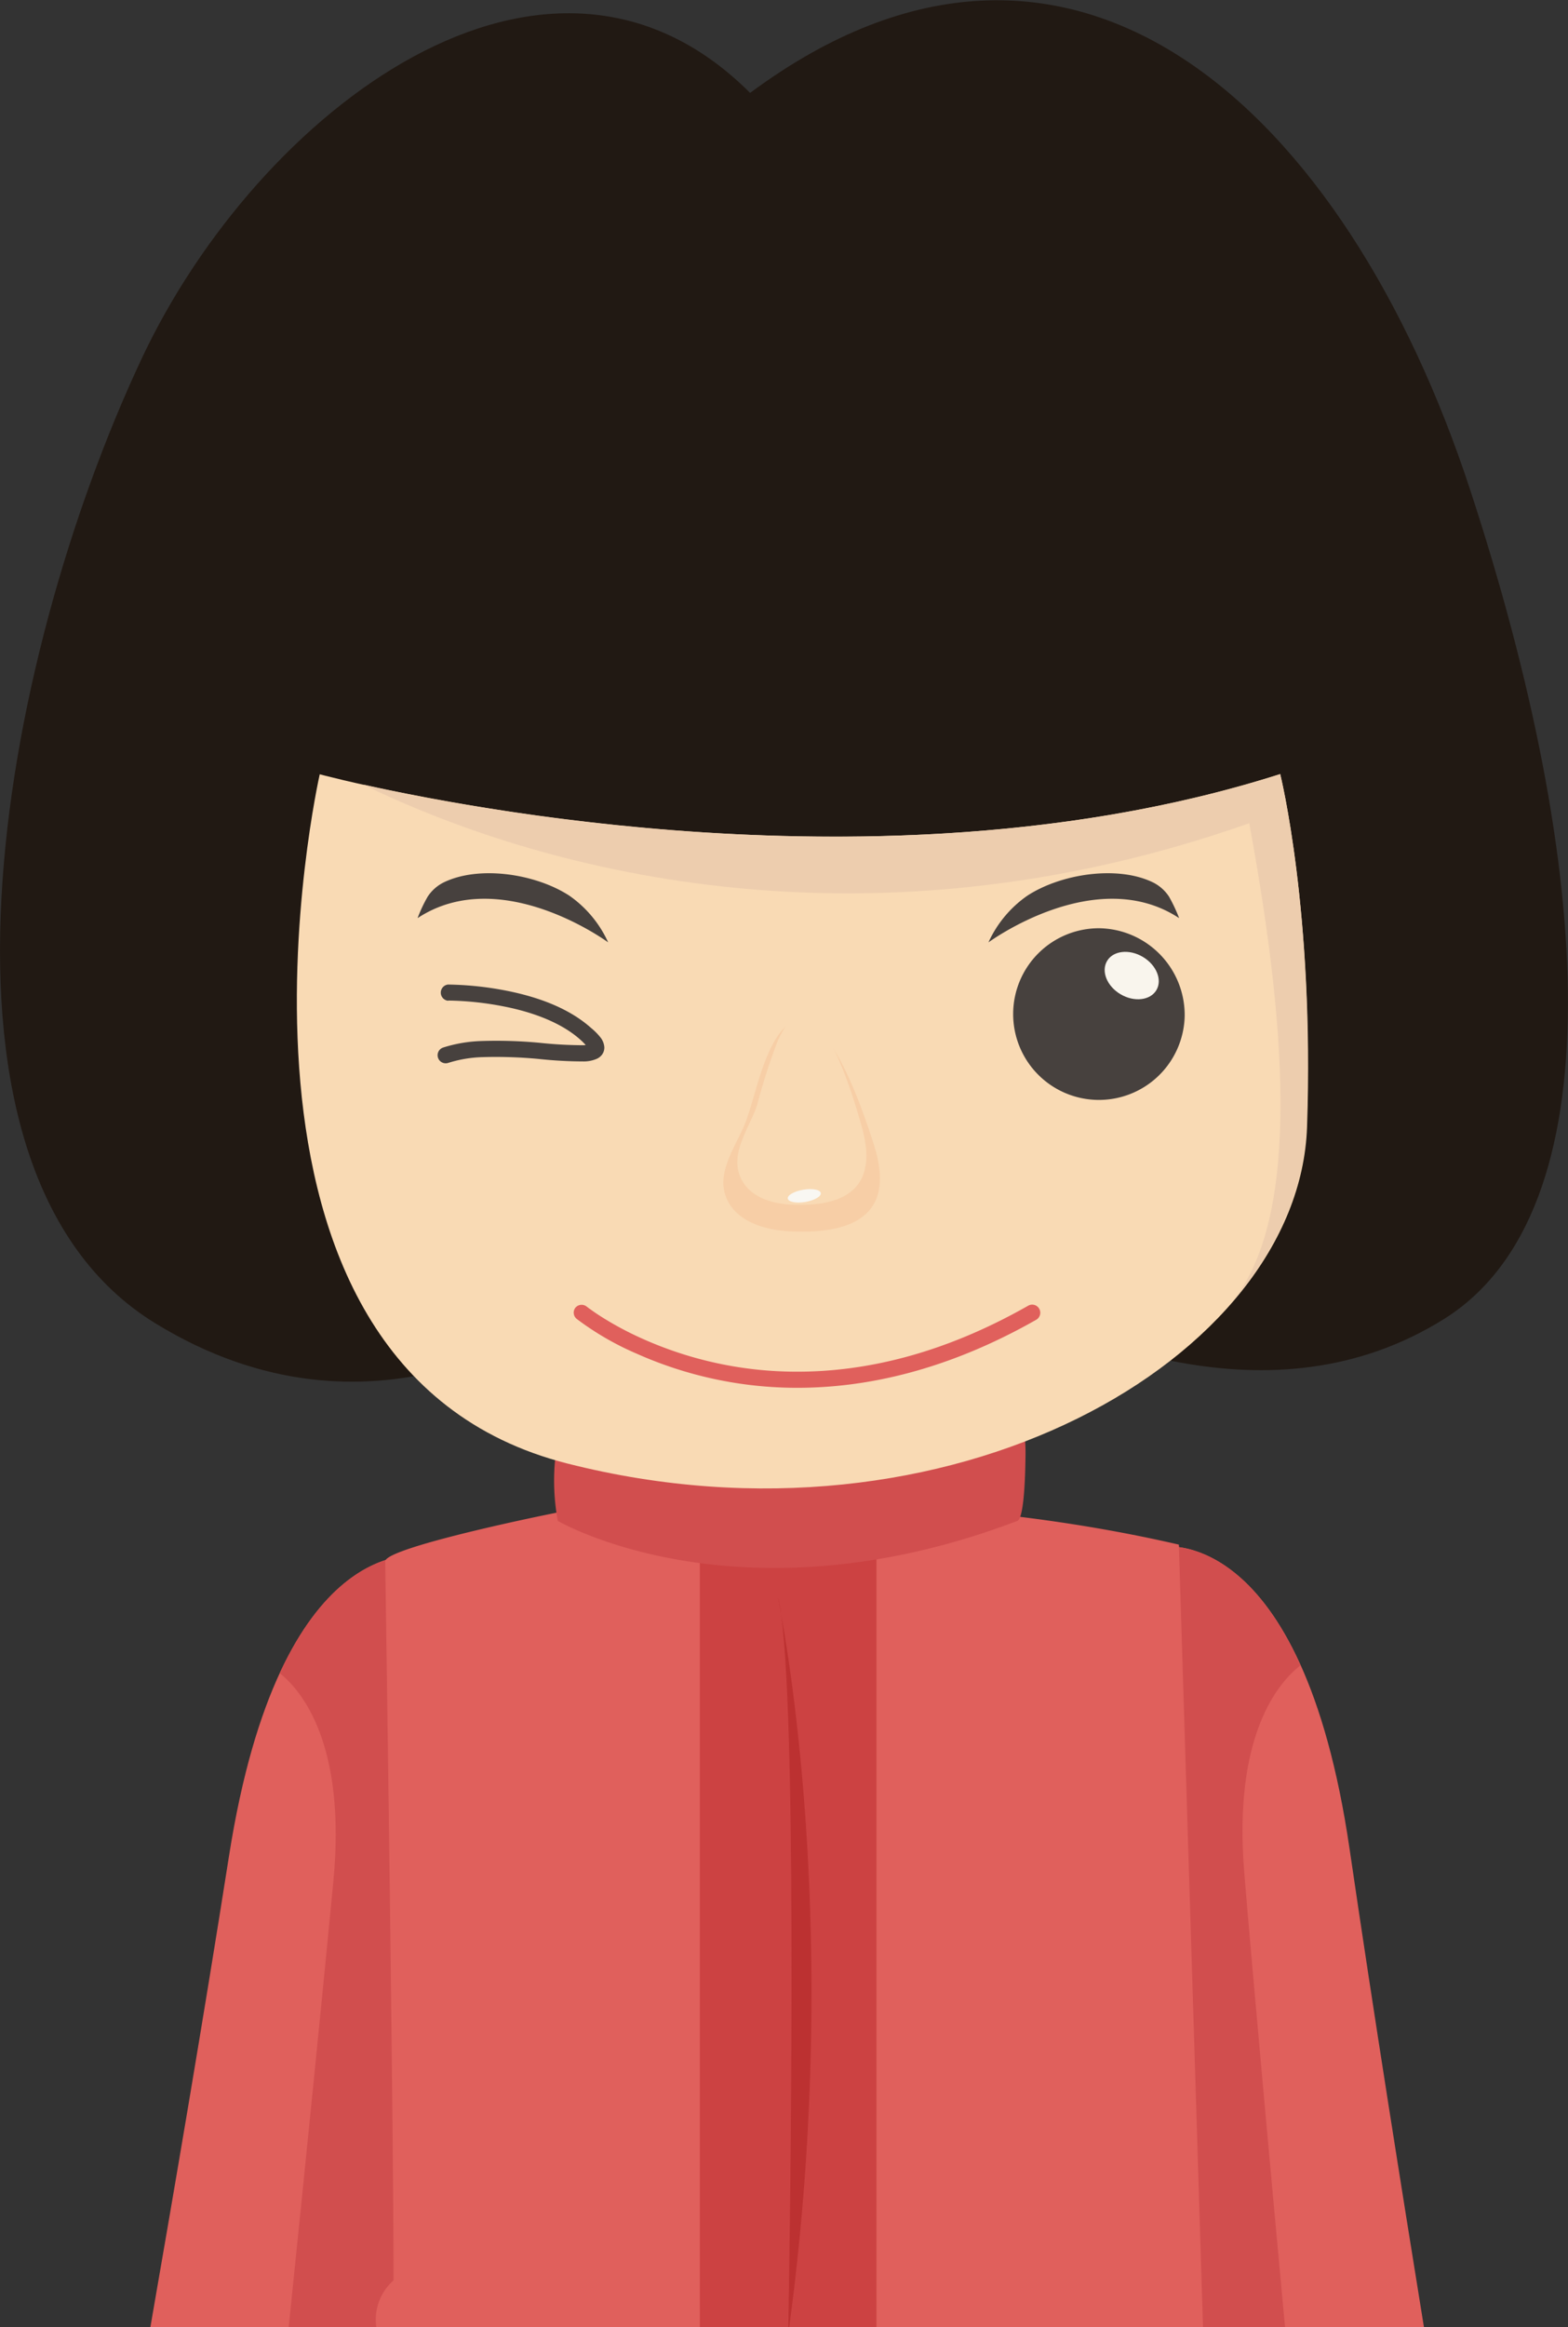 <svg xmlns="http://www.w3.org/2000/svg" viewBox="0 0 175.32 259.97"><rect x="0" y="0" width="175.32" height="259.97" fill="#333333" stroke="none"/><defs><style>.cls-1{fill:#e0605c;}.cls-2{fill:#d14e4e;}.cls-3{fill:#cc4242;}.cls-4{fill:#bc3131;}.cls-5{fill:#211913;}.cls-6{fill:#f9dab4;}.cls-7{fill:#47413e;}.cls-8{fill:#f9f5ed;}.cls-9{fill:#f7cea6;}.cls-10{fill:#f9f7f2;}.cls-11{fill:#edcdae;}</style></defs><title>资源 107</title><g id="图层_2" data-name="图层 2"><g id="Layer_1" data-name="Layer 1"><path class="cls-1" d="M25.6,207.38C22.74,225.59,19.42,245,16.81,260H44.13C46.66,227.3,50,177.44,47,173.83,47,173.83,31.33,170.86,25.6,207.38Z"/><path class="cls-2" d="M31.28,186.92c2.42,1.93,7.45,7.87,6,23.19-1,10.51-3.15,31.91-5,49.86H44.13C46.66,227.3,50,177.44,47,173.83,47,173.83,38.11,172.15,31.28,186.92Z"/><path class="cls-1" d="M150.9,206.57c-5.35-36.58-21.05-33.77-21.05-33.77-3.06,3.62-.16,54.5,2,87.17h27.36C156.78,244.92,153.61,225.11,150.9,206.57Z"/><path class="cls-2" d="M129.85,172.8c-3.06,3.62-.16,54.5,2,87.17h11.83c-1.68-18.14-3.68-40.1-4.56-50.79-1.26-15.34,3.83-21.22,6.28-23.13C138.76,171.21,129.85,172.8,129.85,172.8Z"/><path class="cls-1" d="M131.81,172.56c-15.58-3.6-31.73-4.79-47.18-4.77-6.58,0-13.2-.28-19.72.7-2.22.33-21.86,4.35-21.84,5.94,0,0,.93,61.65.93,80.33A5.83,5.83,0,0,0,42.08,260h92.43Z"/><path class="cls-3" d="M78.25,167.76V260H98V168q-5.78-.24-11.45-.22C83.75,167.79,81,167.75,78.25,167.76Z"/><path class="cls-4" d="M88.14,260h.1c5.43-40.16.52-71.86-.91-79.69C89.24,193.74,88.28,252.18,88.14,260Z"/><path class="cls-4" d="M87.33,180.28a14.88,14.88,0,0,0-.36-1.87S87.11,179.06,87.33,180.28Z"/><path class="cls-2" d="M62.37,169.91s20.24,11.83,51.38,0c.85-.32.9-6.38.91-7.13a19.62,19.62,0,0,0-.72-5.76c-.48-1.57-1.46-3.65-3.18-4-2.6-.59-6.2,1.41-8.79,1.83a179.56,179.56,0,0,1-19.08,2c-3.48.19-7,.13-10.47,0-2.31-.09-6.16-1.53-8.3-.36-1.68.93-1.61,3.65-1.9,5.33A24.51,24.51,0,0,0,62.37,169.91Z"/><path class="cls-5" d="M62.2,147.26s-20.43,15.62-44.92.52C-10.39,130.71-.23,74.25,15.87,40c13-27.58,45.28-52.34,68-29.62,36.1-26.78,66.64,2.12,80.48,44.25s16.36,80.7-2.9,92.73-41.48,2.33-54.11-4.28S62.2,147.26,62.2,147.26Z"/><path class="cls-6" d="M143.14,86.48s3.84,15.41,3,39.45c-.92,25.86-40,48.41-82.7,37.57s-27.69-77-27.69-77S93.8,102.2,143.14,86.48Z"/><path class="cls-7" d="M132.46,113.52a9.59,9.59,0,1,1-9.59-9.82A9.7,9.7,0,0,1,132.46,113.52Z"/><path class="cls-8" d="M127.78,106.9c1.52.9,2.2,2.56,1.52,3.71s-2.47,1.37-4,.47-2.2-2.56-1.52-3.72S126.26,106,127.78,106.9Z"/><path class="cls-1" d="M64.49,147.35a32.14,32.14,0,0,0,6.68,3.87,44,44,0,0,0,18,3.82c7.62,0,16.68-1.91,26.69-7.6a.9.9,0,1,0-.9-1.57c-9.75,5.54-18.47,7.37-25.79,7.37a42.15,42.15,0,0,1-17.31-3.67,36.37,36.37,0,0,1-4.69-2.51c-.53-.34-.93-.62-1.2-.82a3,3,0,0,1-.3-.22l-.07-.05,0,0a.91.91,0,0,0-1.27.13A.9.9,0,0,0,64.49,147.35Z"/><path class="cls-9" d="M86.2,117.05c-1.27,2.58-1.8,5.36-2.72,8s-3.47,5.72-2.3,8.69c1.06,2.68,4.19,3.67,7.15,3.82,8,.39,11.64-2.51,9.41-9.58C96.77,124.94,91.15,107,86.2,117.05Z"/><path class="cls-6" d="M87,116.19a64.55,64.55,0,0,0-2.33,7.22c-.81,2.48-2.92,5.15-2,7.81.84,2.39,3.41,3.25,5.85,3.36,6.59.29,9.62-2.34,7.85-8.65C95.59,123.18,91.14,107.18,87,116.19Z"/><path class="cls-10" d="M88.09,133.92c.08.37,1,.53,2,.35s1.76-.62,1.68-1-1-.53-2-.35S88,133.54,88.09,133.92Z"/><path class="cls-7" d="M110.52,105.28s12-8.84,21.32-2.71a18,18,0,0,0-1.13-2.4A4.61,4.61,0,0,0,129,98.62c-4-2-10.39-1-14.14,1.45A12.81,12.81,0,0,0,110.52,105.28Z"/><path class="cls-7" d="M68,105.28s-12-8.84-21.31-2.71a15.82,15.82,0,0,1,1.13-2.4,4.58,4.58,0,0,1,1.71-1.55c4-2,10.39-1,14.14,1.45A12.81,12.81,0,0,1,68,105.28Z"/><path class="cls-7" d="M50.14,111.78h.1a34.53,34.53,0,0,1,6.06.65c3,.58,6.37,1.72,8.61,3.74a5.53,5.53,0,0,1,.72.76,1.27,1.27,0,0,1,.12.18v0l.06,0-.07,0h0l.06,0-.07,0,.29-.07-.3,0v.05l.29-.07-.3,0,.49,0-.38-.29-.11.32.49,0-.38-.29.24.19-.15-.27-.09.08.24.19-.15-.27,0,0a3.17,3.17,0,0,1-.69.09,47,47,0,0,1-4.87-.27,51.77,51.77,0,0,0-6.52-.2,15.78,15.78,0,0,0-4.29.73.9.9,0,0,0,.59,1.71,13.93,13.93,0,0,1,3.79-.64,50.79,50.79,0,0,1,6.29.2,47.91,47.91,0,0,0,5.11.28,3.69,3.69,0,0,0,1.35-.27,1.51,1.51,0,0,0,.63-.47,1.32,1.32,0,0,0,.27-.87,2,2,0,0,0-.47-1.12,6.78,6.78,0,0,0-1-1c-2.84-2.54-6.82-3.7-10.1-4.29a36.46,36.46,0,0,0-5.9-.57.91.91,0,0,0,0,1.81Z"/><path class="cls-11" d="M143.14,86.48c-40.79,13-87.55,4.5-102.53,1.17,14.52,7.1,51.93,20.9,99.07,4.32,4.56,24.72,5.39,44.64-2,53.58,5.12-5.91,8.15-12.64,8.4-19.62C147,101.89,143.14,86.48,143.14,86.48Z"/></g></g></svg>
